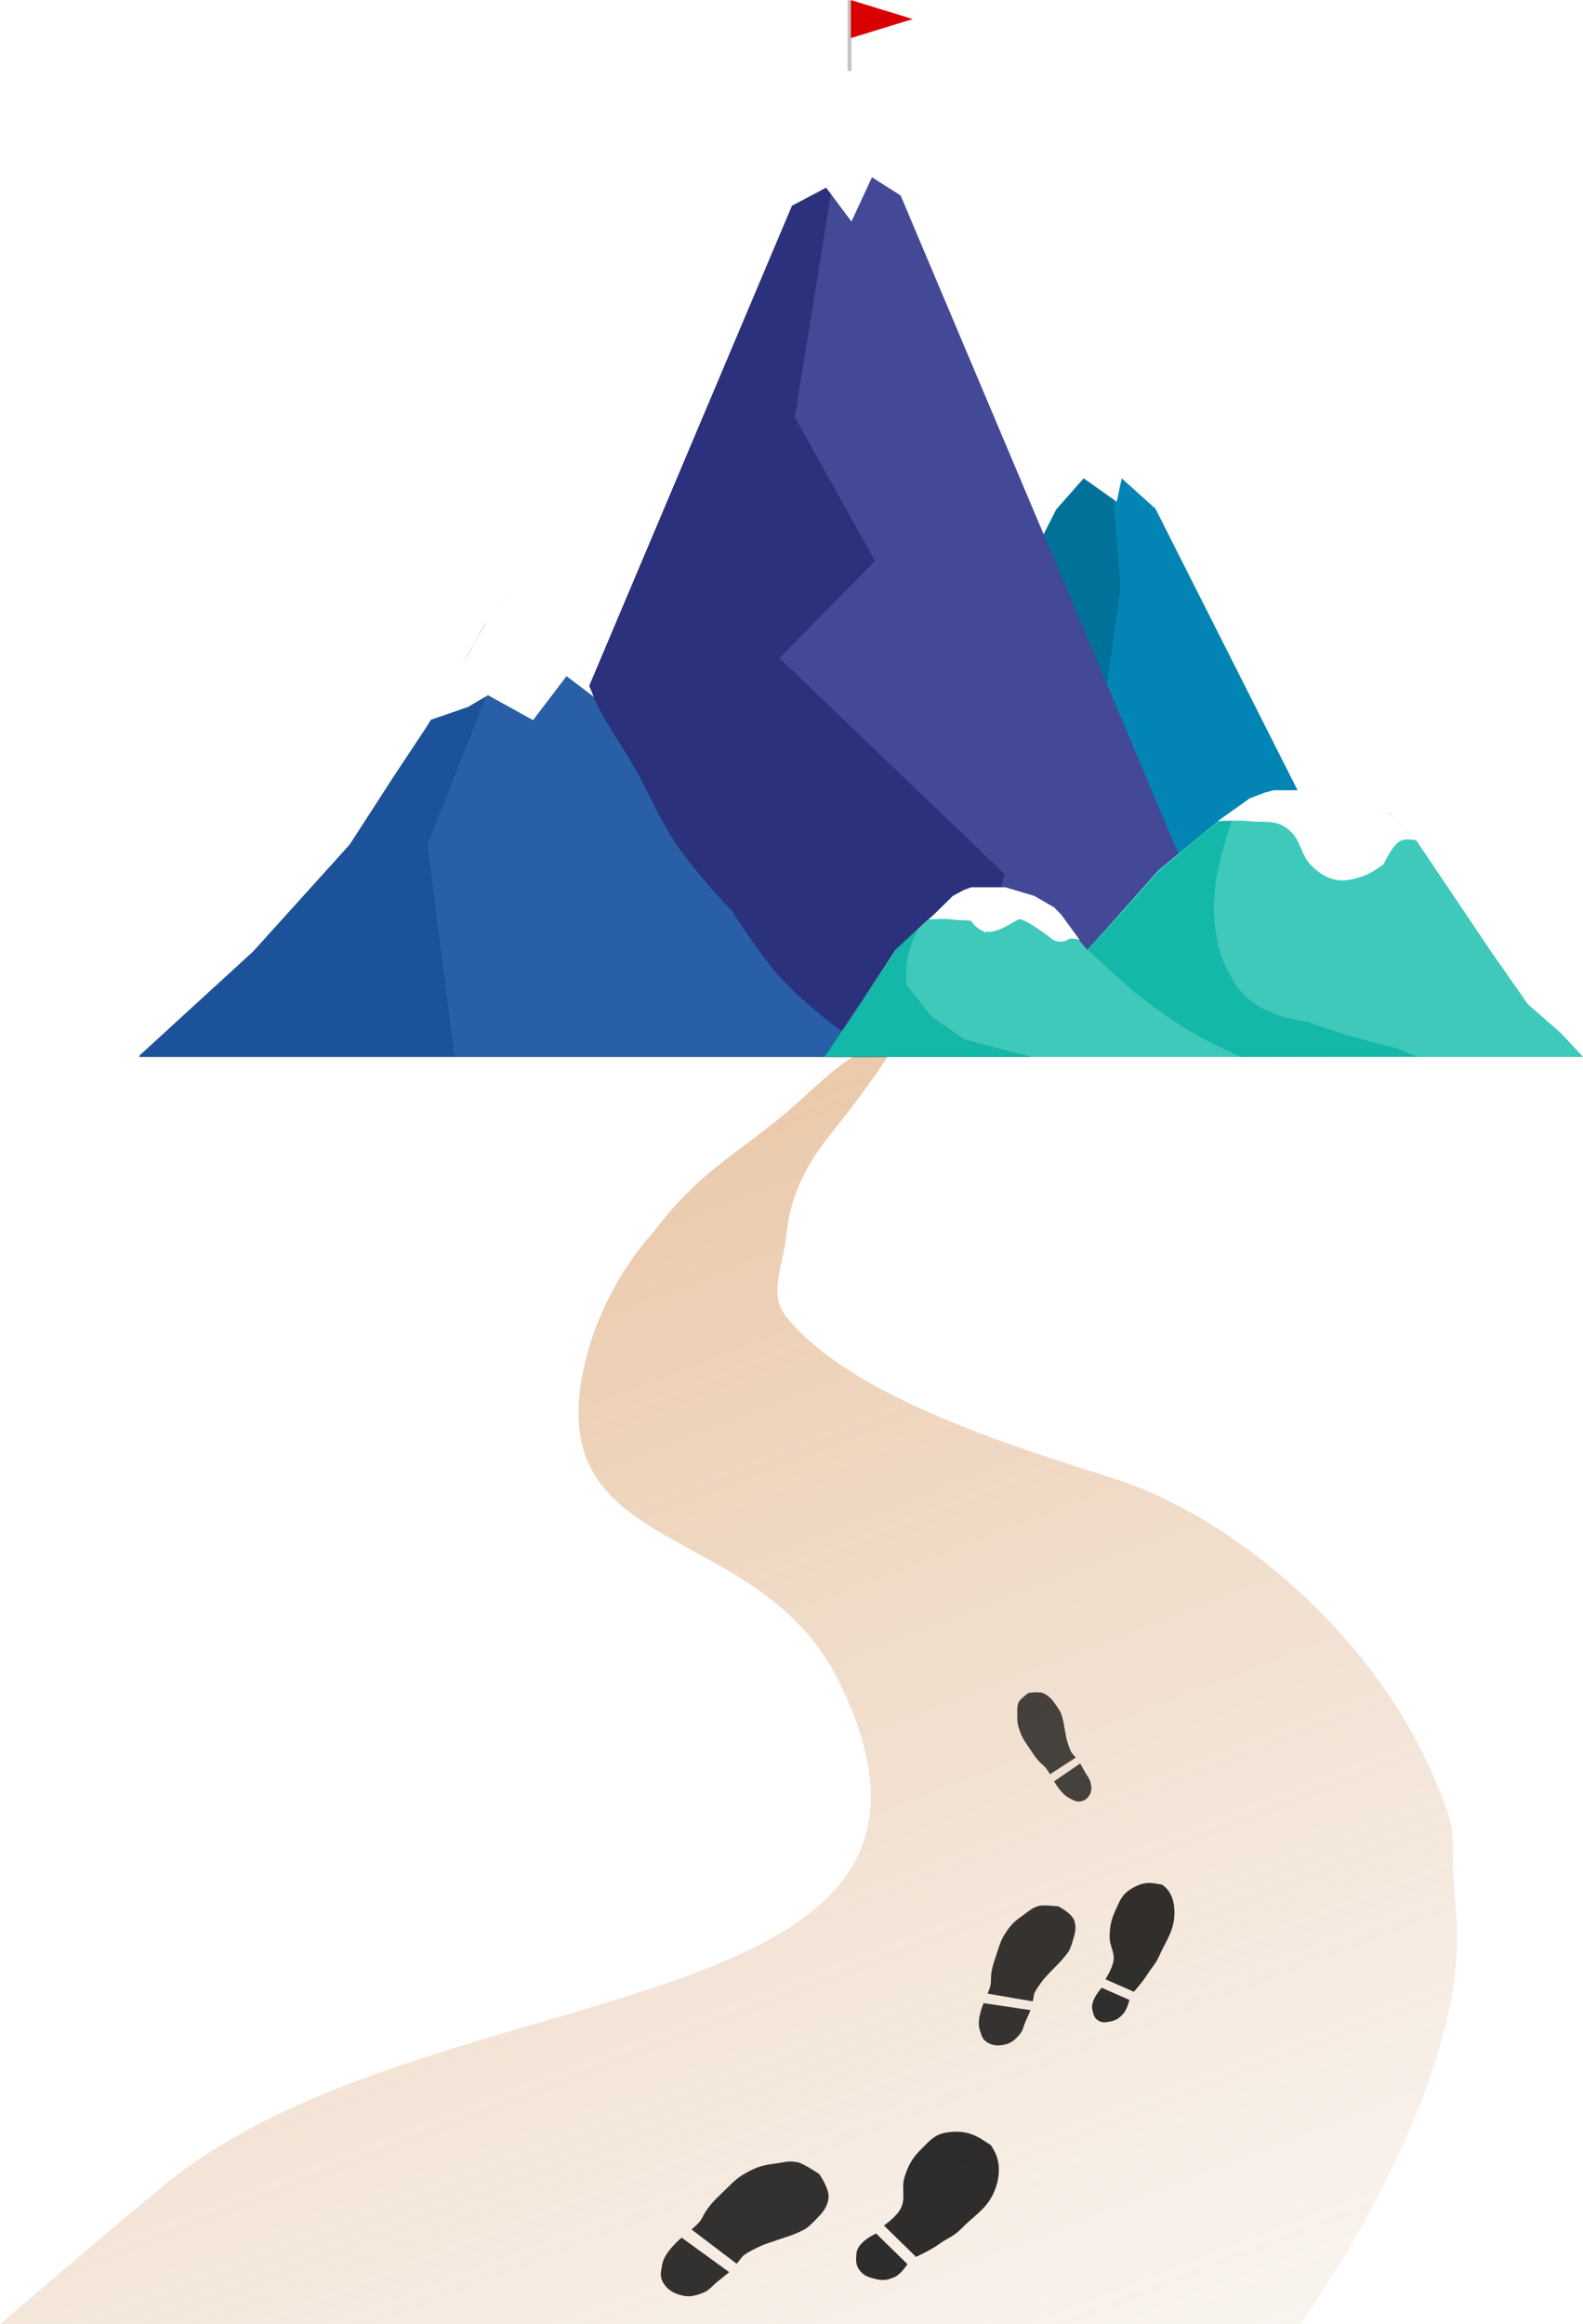 <svg width="21971" height="32239" viewBox="0 0 21971 32239" fill="none" xmlns="http://www.w3.org/2000/svg">
<path d="M11170.1 15205.4C11512.8 14889.9 11924 14511.4 12334.1 14453.2C12433 14439.2 12461 14453.2 12461 14453.2C12461 14453.2 12018.3 15125.3 11642.1 15587C11283.8 16026.6 10985.7 16457.5 10917.1 17110.1C10867.2 17584 10656.8 17949.2 10917.1 18271.1C11823.6 19392.3 14132.6 20082.9 15472.7 20513.1C17091 21032.7 19008.1 22627.2 19863.7 24568.2C20323.1 25610.6 20085.1 25296 20207.3 26500.3C20454 28932.8 18046 32239 18046 32239H0C0 32239 1381.02 31048.3 2277.37 30310.7C5987.69 27257.8 14061.1 28217.2 11642.1 23318.9C10536.8 21080.6 7562.9 21629.4 8091.52 19030C8332.34 17845.8 9054.9 17110.1 9054.9 17110.1C9779.97 16144.5 10321.3 15986.7 11161.6 15213.2L11170.1 15205.4Z" fill="url(#paint0_linear)"/>
<g filter="url(#filter0_d)">
<path d="M15351.5 5694L18926 12773H11777L15351.5 5694Z" fill="#0285B4"/>
</g>
<path d="M13770 8616.09L15023.6 11916L15547 8157.52L15353.7 5699L14462.5 7462.59L13770 8616.09Z" fill="#007199" stroke="black"/>
<path d="M11776 997L17465.8 14470H6086.21L11776 997Z" fill="#434997"/>
<rect x="11764" y="3" width="54" height="982" fill="#C4C4C4"/>
<path d="M12668 264.5L11809.2 528.205L11809.2 0.795L12668 264.5Z" fill="#DA0000"/>
<path d="M11028.9 5788.49L11785.6 1112.42L11750.6 1070L8088.23 9730.32L8070.73 9796.98L7825 10358.5C8657.79 11766.4 10323.4 14554.3 10323.4 14442.8C10323.4 14331.3 12032.9 14396.3 12887.7 14442.8L13769 12894.5L13878 12349.1L13942 12126.9L10814.8 9127.38L12141.8 7779.1L11028.9 5788.49Z" fill="#2B317D" stroke="black"/>
<path d="M4884.04 11685.1L5947.15 10063.2L6380.2 9319.73C6380.2 9319.73 6617.57 8812.34 6813.25 8576.24C6982.09 8372.54 7079.62 8181.57 7285.87 8170.53C7505.95 8158.75 7623.73 8344.71 7797.79 8576.24C8033.68 8890.04 8040.68 9262.24 8230.55 9657.5C8438.05 10089.4 8594.51 10268.5 8821.05 10671.3C9040.18 11060.9 9136 11326.2 9372.25 11685.1C9653.4 12112.2 10159.8 12631.4 10159.8 12631.4C10159.8 12631.4 10526.5 13207.7 10790.1 13510.3C11093.2 13858.2 11616.9 14254.3 11616.9 14254.3L12286 14660H1931L3623.9 13104.6L4884.04 11685.1Z" fill="#295FA6" stroke="black"/>
<path d="M5927.15 11718.2L7318 8194.25V8170H7236.82L7155.65 8194.25L7002.88 8307.4L6725.48 8670.1L6513.27 9042.89L6302.34 9448.02L5927.15 10073.4L5462.46 10774.5L4852.05 11718.2L3512.97 13199.2L1931 14647H6302.34L5927.15 11718.2Z" fill="#1C529A" stroke="black"/>
<path fill-rule="evenodd" clip-rule="evenodd" d="M11504.5 14569.1L11514.9 14553.6C11527.6 14544.6 11551.5 14536.3 11586 14528.8L11534.2 14660H21926.7H21957.8L21956.2 14658.6C21961.2 14658.7 21966.1 14658.8 21971 14659L21665 14330.8L21204.9 13928.8L20678.8 13175.4L20161.9 12406.9L19645 11638.3L19294.1 11288.9L18812.9 11076.8L18311.9 10965.8H18029H17669.4L17342.9 11076.8L16931.7 11367.7L16076.4 12070.6L15452.5 12774.5L15090.3 13175.4L14755.2 12774.5L14379.7 12498.8L14005.6 12372.6H13348.6L12855.5 12774.5L12427.9 13175.4L11934.8 13928.8L11674.1 14316.7L11669.8 14316.6L11663.6 14332.3L11514.9 14553.6C11508 14558.5 11504.5 14563.7 11504.5 14569.1Z" fill="#3EC9BB"/>
<path d="M11521.3 14552L12435.2 13194.7L12484.8 13129.1L12573.4 13045.3L12732.7 12899L12723.5 12918.2L12653.4 13061.5L12591.2 13272.4L12573.4 13434.9V13656.9L12919.2 14099.9L13388.1 14423.9L14292 14659H11436L11453.2 14636.8L11521.3 14552Z" fill="#13B8A8"/>
<path d="M12509.2 13129.1L12435.2 13194.7M12435.2 13194.7L11521.3 14552L11453.2 14636.8L11436 14659H14292L13388.1 14423.9L12919.2 14099.9L12573.4 13656.9V13434.9L12591.2 13272.4L12653.4 13061.5L12723.5 12918.2L12732.7 12899L12573.4 13045.3L12484.8 13129.1L12435.2 13194.7Z" stroke="black"/>
<path d="M15915.8 13892.3C15578.6 13639.2 15100 13173.4 15100 13173.4L15608.9 12622.9L16071.6 12102.8L16534.9 11704.9L16997.5 11329.2L17156.8 11208C17156.8 11208 17051.6 11505.2 16997.5 11704.9C16935.4 11934.1 16891.1 12062.6 16866.7 12307.8C16844.8 12527.4 16838.4 12658.6 16866.7 12876.4C16911.8 13223.4 16995.1 13413.2 17156.8 13666.2C17442.2 14112.7 18148.9 14172.2 18148.9 14172.2C18379.3 14264.1 18744.4 14372.2 18744.4 14372.2C18991.3 14446.2 19379.5 14538.8 19379.5 14538.8L19588.4 14623.6L19669 14656L17222.9 14660C16685.9 14422.8 16393.7 14251.2 15915.8 13892.3Z" fill="#13B8A8"/>
<path d="M11817.3 985H11765.8L10977 2861.81L11466.6 2602.83L11817.3 3073L12102.7 2458.7L12554 2746.2L11817.3 985Z" fill="white"/>
<path d="M15360.6 5694H15313.2L14589 7146L15040.2 6634.8L15499.6 6959.49L15568.9 6634.8L16037 7056.55L15360.6 5694Z" fill="white"/>
<path d="M7052.39 8241.08L7276.19 8115H7330.54L7460.34 8194.68L7580.55 8280.41L7794.12 8546.69L7917.53 8750.43L8010.89 8992.49L8122.79 9378.79L8243 9672.3L8211.67 9643.05L7863.18 9378.79L7398.32 9989L6772.96 9643.05L6494.81 9806.44L5966 9989L6407.84 9235.57L6597.11 8891.63L6772.96 8593.08L7052.39 8241.08Z" fill="white"/>
<path d="M17270.5 11128.5L16902 11389.9C16902 11389.9 17170.1 11370.7 17341.2 11389.9C17572.8 11416 17733 11351.4 17927 11546.4C18053 11672.9 18060.4 11854.5 18183.9 11986.4C18435.3 12255 18666.8 12253.5 18963.3 12133.8C19061.1 12094.3 19203.7 11986.4 19203.7 11986.4C19203.7 11986.4 19323.6 11716.4 19443.4 11660.4C19527.3 11621.3 19668 11660.4 19668 11660.4L19333.1 11326.4L19203.7 11230.5L18839.8 11077.1L18308.1 10962H17927H17680.7L17555.2 10994.3L17341.2 11077.1L17270.5 11128.5Z" fill="white" stroke="white"/>
<path d="M12892 12754.1L13170.6 12481.6L13224 12427.9L13385.8 12341.7L13480.7 12308H13666.9H13955L14356.9 12427.9L14632 12587.9L14729.9 12687.8L14983 13036.1C14983 13036.1 14876.6 12995.3 14813.2 13036.1C14722.6 13094.4 14617.5 13036.1 14617.5 13036.1C14617.5 13036.1 14205.7 12712.9 14131.8 12754.1C13976.7 12840.5 13815.5 12951.2 13667.9 12918.6C13697.1 12959.3 13679.1 12945.4 13644 12911.9C13586.9 12892.9 13532.1 12850.5 13480.7 12774.8C13402.7 12755 13321.8 12769.3 13224 12754.1C13094.7 12734.1 12892 12754.1 12892 12754.1Z" fill="white" stroke="white"/>
<path fill-rule="evenodd" clip-rule="evenodd" d="M14573.6 24609.4L14929 24379.4C14929 24379.4 14900.7 24343.6 14881.6 24322.9C14854.7 24293.8 14829.8 24210.3 14829.8 24210.3C14829.8 24210.3 14806.6 24148.4 14794.9 24085C14780.9 24008.8 14759.5 23889.8 14759.5 23889.8C14759.5 23889.8 14745.3 23823.9 14726.9 23770.1C14710.9 23723.5 14635 23623.5 14635 23623.5C14635 23623.5 14552 23489.3 14432.8 23475.8C14356.4 23467.1 14271.4 23485.3 14271.4 23485.3C14271.4 23485.3 14159.1 23568.8 14141.2 23607C14118.9 23654.7 14119.6 23692.5 14120.5 23738.3C14120.8 23753.8 14121.1 23770.2 14120.5 23788.2C14117.6 23881.2 14125.9 23931.5 14158.8 24020.6C14187.9 24099.2 14212 24137.1 14260.1 24207C14277 24231.6 14292 24254.2 14306 24275.4C14361.5 24359.1 14402.5 24421 14492.8 24498.2C14528.5 24528.7 14573.6 24609.4 14573.6 24609.4ZM14631.3 24709.2L14991.5 24462.1C14991.5 24462.1 15032.4 24533.1 15057.5 24579.2C15067.9 24598.2 15078.5 24613.9 15088.4 24628.8C15108.5 24658.8 15126.1 24685.1 15135.1 24727.2C15149.9 24796.2 15155 24846.7 15117.5 24904.1C15088.6 24948.5 15059.8 24971.8 15006.9 24983.8C14947.9 24997.1 14906.8 24975 14855 24947.2C14848.1 24943.5 14841 24939.7 14833.7 24935.9C14728.4 24880.8 14631.3 24709.2 14631.3 24709.2Z" fill="#030303" fill-opacity="0.72"/>
<path d="M14929 24379.4L14929.3 24379.8L14929.7 24379.5L14929.4 24379.1L14929 24379.4ZM14573.6 24609.4L14573.1 24609.7L14573.4 24610.2L14573.8 24609.9L14573.6 24609.4ZM14881.6 24322.9L14881.2 24323.3L14881.6 24322.9ZM14829.8 24210.3L14830.3 24210.2L14830.3 24210.2L14830.2 24210.1L14829.8 24210.3ZM14794.9 24085L14794.5 24085.1L14794.9 24085ZM14759.5 23889.8L14760 23889.8L14760 23889.7L14760 23889.7L14759.5 23889.8ZM14726.9 23770.1L14726.4 23770.3L14726.9 23770.1ZM14635 23623.5L14634.5 23623.8L14634.5 23623.8L14634.6 23623.9L14635 23623.5ZM14432.8 23475.8L14432.8 23476.3L14432.8 23475.8ZM14271.4 23485.3L14271.3 23484.9L14271.2 23484.9L14271.1 23484.9L14271.4 23485.3ZM14141.2 23607L14140.8 23606.8L14141.2 23607ZM14120.5 23738.3L14121 23738.3L14120.5 23738.3ZM14120.5 23788.2L14121 23788.3L14120.5 23788.2ZM14158.8 24020.6L14159.3 24020.4L14158.8 24020.6ZM14260.1 24207L14259.6 24207.3L14260.1 24207ZM14306 24275.4L14305.6 24275.6L14306 24275.4ZM14492.8 24498.2L14493.2 24497.8L14492.8 24498.2ZM14991.5 24462.1L14991.9 24461.9L14991.6 24461.4L14991.2 24461.7L14991.5 24462.1ZM14631.3 24709.2L14631 24708.8L14630.6 24709L14630.9 24709.4L14631.3 24709.2ZM15057.5 24579.2L15057.9 24578.9L15057.5 24579.2ZM15088.4 24628.8L15088.8 24628.5L15088.4 24628.8ZM15135.1 24727.2L15134.6 24727.3L15135.1 24727.2ZM15117.5 24904.1L15118 24904.3L15117.5 24904.1ZM15006.9 24983.8L15006.7 24983.3L15006.9 24983.8ZM14855 24947.2L14854.7 24947.6L14855 24947.2ZM14833.7 24935.9L14833.5 24936.3L14833.7 24935.9ZM14928.7 24379L14573.3 24609L14573.8 24609.9L14929.3 24379.8L14928.7 24379ZM14881.2 24323.3C14890.8 24333.6 14902.6 24347.7 14912.1 24359.2C14916.8 24365 14920.9 24370.1 14923.9 24373.8C14925.4 24375.6 14926.5 24377.1 14927.4 24378.1C14927.8 24378.6 14928.1 24379 14928.3 24379.3C14928.4 24379.4 14928.5 24379.5 14928.5 24379.6C14928.6 24379.6 14928.6 24379.7 14928.6 24379.7C14928.6 24379.7 14928.6 24379.7 14928.6 24379.7C14928.6 24379.7 14928.6 24379.7 14928.6 24379.7C14928.6 24379.7 14928.6 24379.7 14928.6 24379.7C14928.6 24379.7 14928.6 24379.7 14929 24379.4C14929.4 24379.1 14929.4 24379.1 14929.4 24379.1C14929.4 24379.1 14929.4 24379.1 14929.4 24379.1C14929.4 24379.1 14929.4 24379.1 14929.4 24379.1C14929.4 24379.1 14929.4 24379.1 14929.4 24379.1C14929.4 24379.1 14929.3 24379 14929.3 24379C14929.3 24378.9 14929.2 24378.8 14929.1 24378.7C14928.9 24378.4 14928.5 24378 14928.1 24377.5C14927.3 24376.5 14926.1 24375 14924.7 24373.2C14921.7 24369.5 14917.6 24364.4 14912.8 24358.6C14903.4 24347 14891.5 24332.9 14882 24322.6L14881.2 24323.3ZM14829.8 24210.3C14829.3 24210.5 14829.3 24210.5 14829.3 24210.5C14829.3 24210.5 14829.3 24210.5 14829.3 24210.5C14829.3 24210.5 14829.3 24210.5 14829.3 24210.5C14829.3 24210.5 14829.3 24210.5 14829.3 24210.5C14829.3 24210.6 14829.3 24210.6 14829.4 24210.7C14829.4 24210.9 14829.5 24211.1 14829.6 24211.4C14829.8 24212 14830.1 24212.9 14830.4 24214.1C14831.2 24216.5 14832.2 24219.8 14833.6 24224C14836.4 24232.3 14840.3 24243.6 14845.1 24255.9C14849.9 24268.2 14855.6 24281.3 14861.7 24293.3C14867.8 24305.2 14874.4 24315.9 14881.2 24323.3L14882 24322.6C14875.3 24315.4 14868.7 24304.7 14862.6 24292.8C14856.5 24280.9 14850.8 24267.8 14846.1 24255.5C14841.3 24243.3 14837.3 24231.9 14834.6 24223.7C14833.2 24219.5 14832.1 24216.2 14831.4 24213.8C14831 24212.6 14830.7 24211.7 14830.5 24211.1C14830.4 24210.8 14830.4 24210.6 14830.3 24210.4C14830.3 24210.3 14830.3 24210.3 14830.3 24210.2C14830.3 24210.2 14830.3 24210.2 14830.3 24210.2C14830.3 24210.2 14830.3 24210.2 14830.3 24210.2C14830.3 24210.2 14830.3 24210.2 14830.3 24210.2C14830.3 24210.2 14830.3 24210.2 14829.8 24210.3ZM14794.5 24085.1C14800.3 24116.8 14809 24148.2 14816.3 24171.6C14819.9 24183.3 14823.1 24193 14825.5 24199.8C14826.7 24203.2 14827.6 24205.9 14828.3 24207.7C14828.6 24208.6 14828.9 24209.3 14829 24209.8C14829.1 24210 14829.2 24210.2 14829.2 24210.3C14829.3 24210.4 14829.3 24210.4 14829.3 24210.4C14829.3 24210.5 14829.3 24210.5 14829.3 24210.5C14829.3 24210.5 14829.3 24210.5 14829.3 24210.5C14829.3 24210.5 14829.3 24210.5 14829.3 24210.5C14829.3 24210.5 14829.3 24210.5 14829.8 24210.3C14830.2 24210.1 14830.2 24210.1 14830.2 24210.1C14830.2 24210.1 14830.2 24210.1 14830.2 24210.1C14830.2 24210.1 14830.2 24210.1 14830.2 24210.1C14830.2 24210.1 14830.2 24210.1 14830.2 24210.1C14830.2 24210.1 14830.2 24210 14830.2 24210C14830.1 24209.8 14830.1 24209.7 14830 24209.4C14829.8 24209 14829.6 24208.3 14829.2 24207.4C14828.6 24205.5 14827.6 24202.9 14826.4 24199.5C14824.1 24192.7 14820.8 24183 14817.2 24171.3C14810 24147.9 14801.3 24116.6 14795.4 24084.9L14794.5 24085.1ZM14759.5 23889.8C14759 23889.9 14759 23889.9 14759 23889.9C14759 23889.9 14759 23889.9 14759 23889.9C14759 23889.9 14759 23889.9 14759 23889.9C14759 23890 14759 23890 14759 23890C14759 23890.1 14759.1 23890.2 14759.1 23890.3C14759.1 23890.5 14759.2 23890.8 14759.3 23891.3C14759.4 23892.2 14759.7 23893.5 14760 23895.2C14760.6 23898.6 14761.5 23903.5 14762.6 23909.7C14764.8 23922.1 14767.9 23939.3 14771.5 23958.9C14778.6 23998.2 14787.4 24047 14794.5 24085.1L14795.4 24084.9C14788.4 24046.8 14779.6 23998 14772.5 23958.8C14768.9 23939.1 14765.8 23921.9 14763.6 23909.5C14762.5 23903.4 14761.6 23898.4 14761 23895C14760.6 23893.3 14760.4 23892 14760.2 23891.1C14760.2 23890.7 14760.1 23890.3 14760.1 23890.1C14760 23890 14760 23889.9 14760 23889.8C14760 23889.8 14760 23889.8 14760 23889.8C14760 23889.8 14760 23889.8 14760 23889.8C14760 23889.8 14760 23889.8 14760 23889.8C14760 23889.8 14760 23889.8 14759.5 23889.8ZM14726.4 23770.3C14735.6 23797.2 14743.8 23827.1 14749.6 23850.3C14752.5 23861.9 14754.9 23871.8 14756.5 23878.8C14757.3 23882.3 14758 23885.1 14758.4 23887C14758.6 23888 14758.8 23888.7 14758.9 23889.2C14758.9 23889.4 14759 23889.6 14759 23889.8C14759 23889.8 14759 23889.9 14759 23889.9C14759 23889.9 14759 23889.9 14759 23889.9C14759 23889.9 14759 23889.9 14759 23889.9C14759 23889.9 14759 23889.9 14759 23889.9C14759 23889.9 14759 23889.9 14759.5 23889.8C14760 23889.7 14760 23889.7 14760 23889.7C14760 23889.7 14760 23889.7 14760 23889.7C14760 23889.7 14760 23889.7 14760 23889.7C14760 23889.7 14760 23889.7 14760 23889.7C14760 23889.7 14760 23889.6 14760 23889.5C14759.9 23889.4 14759.9 23889.2 14759.8 23889C14759.7 23888.5 14759.6 23887.7 14759.4 23886.8C14758.9 23884.9 14758.3 23882.1 14757.5 23878.6C14755.9 23871.6 14753.5 23861.6 14750.6 23850C14744.7 23826.8 14736.6 23796.9 14727.4 23770L14726.4 23770.3ZM14635 23623.5C14634.6 23623.9 14634.6 23623.9 14634.6 23623.9C14634.6 23623.9 14634.6 23623.9 14634.6 23623.9C14634.6 23623.9 14634.6 23623.9 14634.6 23623.9C14634.6 23623.9 14634.6 23623.9 14634.6 23623.9C14634.6 23624 14634.7 23624 14634.8 23624.1C14634.9 23624.3 14635.1 23624.6 14635.4 23625C14636 23625.7 14636.8 23626.8 14637.8 23628.2C14640 23631.1 14643 23635.1 14646.7 23640.2C14654 23650.3 14664 23664.2 14674.5 23679.6C14695.5 23710.4 14718.5 23747 14726.4 23770.3L14727.4 23770C14719.4 23746.6 14696.3 23709.9 14675.4 23679.1C14664.9 23663.6 14654.9 23649.7 14647.5 23639.6C14643.8 23634.5 14640.8 23630.5 14638.7 23627.6C14637.6 23626.2 14636.8 23625.1 14636.2 23624.4C14635.9 23624 14635.7 23623.7 14635.6 23623.5C14635.5 23623.4 14635.4 23623.4 14635.4 23623.3C14635.4 23623.3 14635.4 23623.3 14635.4 23623.3C14635.4 23623.3 14635.4 23623.3 14635.4 23623.3C14635.4 23623.2 14635.4 23623.2 14635.4 23623.2C14635.4 23623.2 14635.4 23623.2 14635 23623.5ZM14432.8 23476.3C14492.2 23483 14542.6 23519.9 14578.2 23555.1C14596 23572.7 14610.1 23589.9 14619.7 23602.7C14624.5 23609.1 14628.2 23614.3 14630.7 23618C14632 23619.9 14632.9 23621.3 14633.6 23622.3C14633.9 23622.8 14634.1 23623.2 14634.3 23623.4C14634.4 23623.6 14634.4 23623.7 14634.5 23623.7C14634.5 23623.7 14634.5 23623.8 14634.5 23623.8C14634.5 23623.8 14634.5 23623.8 14634.5 23623.8C14634.5 23623.8 14634.5 23623.8 14634.5 23623.8C14634.5 23623.8 14634.5 23623.8 14635 23623.5C14635.4 23623.3 14635.4 23623.3 14635.4 23623.3C14635.4 23623.3 14635.4 23623.3 14635.4 23623.3C14635.4 23623.3 14635.4 23623.3 14635.4 23623.3C14635.4 23623.2 14635.3 23623.2 14635.3 23623.2C14635.3 23623.1 14635.2 23623 14635.1 23622.9C14635 23622.6 14634.7 23622.3 14634.4 23621.8C14633.8 23620.8 14632.8 23619.3 14631.6 23617.5C14629.1 23613.8 14625.4 23608.5 14620.5 23602.1C14610.9 23589.2 14596.8 23572 14578.9 23554.4C14543.3 23519.1 14492.6 23482.1 14432.9 23475.3L14432.8 23476.3ZM14271.4 23485.3C14271.5 23485.8 14271.5 23485.8 14271.5 23485.8C14271.5 23485.8 14271.5 23485.8 14271.5 23485.8C14271.5 23485.8 14271.5 23485.8 14271.5 23485.8C14271.6 23485.8 14271.6 23485.8 14271.6 23485.8C14271.6 23485.8 14271.7 23485.8 14271.8 23485.8C14271.9 23485.8 14272.2 23485.7 14272.5 23485.6C14273.1 23485.5 14274.1 23485.3 14275.3 23485.1C14277.8 23484.6 14281.4 23483.9 14286 23483.1C14295.1 23481.5 14308.1 23479.5 14323.5 23477.8C14354.3 23474.3 14394.6 23471.9 14432.8 23476.3L14432.9 23475.3C14394.6 23470.9 14354.2 23473.3 14323.4 23476.8C14308 23478.5 14295 23480.6 14285.8 23482.1C14281.2 23482.9 14277.6 23483.6 14275.1 23484.1C14273.9 23484.3 14272.9 23484.5 14272.3 23484.7C14272 23484.7 14271.7 23484.8 14271.6 23484.8C14271.5 23484.8 14271.4 23484.8 14271.4 23484.8C14271.4 23484.9 14271.3 23484.9 14271.3 23484.9C14271.3 23484.9 14271.3 23484.9 14271.3 23484.9C14271.3 23484.9 14271.3 23484.9 14271.3 23484.9C14271.3 23484.9 14271.3 23484.9 14271.4 23485.3ZM14141.7 23607.2C14146.1 23597.8 14156.4 23585.4 14169.5 23572.2C14182.5 23559.1 14198.2 23545.1 14213.4 23532.2C14228.5 23519.4 14243.1 23507.8 14253.9 23499.4C14259.3 23495.2 14263.8 23491.8 14266.9 23489.4C14268.4 23488.2 14269.6 23487.3 14270.5 23486.7C14270.9 23486.4 14271.2 23486.1 14271.4 23486C14271.5 23485.9 14271.6 23485.9 14271.6 23485.8C14271.7 23485.8 14271.7 23485.8 14271.7 23485.8C14271.7 23485.8 14271.7 23485.8 14271.7 23485.8C14271.7 23485.8 14271.7 23485.8 14271.7 23485.8C14271.7 23485.8 14271.7 23485.7 14271.4 23485.3C14271.1 23484.9 14271.1 23484.9 14271.1 23484.9C14271.1 23484.9 14271.1 23484.9 14271.1 23485C14271.1 23485 14271.1 23485 14271.1 23485C14271.1 23485 14271.1 23485 14271 23485C14271 23485 14270.9 23485.1 14270.8 23485.2C14270.6 23485.3 14270.3 23485.6 14269.9 23485.9C14269 23486.5 14267.8 23487.4 14266.3 23488.6C14263.2 23491 14258.7 23494.4 14253.3 23498.6C14242.5 23507 14227.9 23518.6 14212.7 23531.5C14197.5 23544.3 14181.8 23558.3 14168.8 23571.5C14155.7 23584.7 14145.3 23597.2 14140.8 23606.8L14141.7 23607.2ZM14121 23738.3C14120.1 23692.4 14119.4 23654.8 14141.7 23607.2L14140.8 23606.8C14118.4 23654.6 14119.1 23692.5 14120 23738.3L14121 23738.3ZM14121 23788.3C14121.6 23770.2 14121.3 23753.8 14121 23738.3L14120 23738.3C14120.3 23753.8 14120.6 23770.2 14120 23788.2L14121 23788.3ZM14159.3 24020.4C14126.4 23931.4 14118.1 23881.1 14121 23788.3L14120 23788.2C14117.1 23881.2 14125.4 23931.6 14158.4 24020.7L14159.3 24020.4ZM14260.5 24206.7C14212.4 24136.9 14188.4 24099 14159.3 24020.4L14158.4 24020.7C14187.5 24099.4 14211.6 24137.4 14259.6 24207.3L14260.5 24206.7ZM14306.4 24275.1C14292.4 24253.9 14277.4 24231.3 14260.5 24206.7L14259.6 24207.3C14276.6 24231.8 14291.5 24254.4 14305.6 24275.6L14306.4 24275.1ZM14493.2 24497.8C14402.9 24420.7 14361.9 24358.9 14306.4 24275.1L14305.6 24275.6C14361.1 24359.4 14402.2 24421.4 14492.5 24498.6L14493.2 24497.8ZM14573.6 24609.4C14574 24609.2 14574 24609.2 14574 24609.2C14574 24609.2 14574 24609.2 14574 24609.2C14574 24609.2 14574 24609.2 14574 24609.2C14574 24609.2 14574 24609.2 14574 24609.1C14573.9 24609.1 14573.9 24609 14573.9 24609C14573.8 24608.8 14573.7 24608.6 14573.5 24608.3C14573.1 24607.7 14572.6 24606.8 14572 24605.7C14570.7 24603.4 14568.8 24600.1 14566.4 24596.1C14561.6 24588 14554.9 24577 14547 24565C14531.3 24541 14511.1 24513.1 14493.2 24497.8L14492.5 24498.6C14510.3 24513.7 14530.4 24541.5 14546.2 24565.5C14554 24577.5 14560.8 24588.6 14565.5 24596.6C14567.9 24600.6 14569.8 24603.9 14571.1 24606.2C14571.8 24607.3 14572.3 24608.2 14572.6 24608.8C14572.8 24609.1 14572.9 24609.3 14573 24609.5C14573 24609.5 14573.1 24609.6 14573.1 24609.6C14573.1 24609.7 14573.1 24609.7 14573.1 24609.7C14573.1 24609.7 14573.1 24609.7 14573.1 24609.7C14573.1 24609.7 14573.1 24609.7 14573.1 24609.7C14573.1 24609.7 14573.1 24609.7 14573.6 24609.4ZM14991.2 24461.7L14631 24708.8L14631.6 24709.6L14991.8 24462.5L14991.2 24461.7ZM15057.9 24578.9C15045.4 24555.9 15028.9 24526.6 15015.5 24503.1C15008.8 24491.4 15002.9 24481.1 14998.7 24473.7C14996.6 24470 14994.9 24467 14993.7 24465C14993.1 24464 14992.7 24463.2 14992.4 24462.7C14992.2 24462.4 14992.1 24462.2 14992 24462.1C14992 24462 14992 24462 14991.9 24461.9C14991.9 24461.9 14991.9 24461.9 14991.9 24461.9C14991.9 24461.9 14991.9 24461.9 14991.9 24461.9C14991.9 24461.9 14991.9 24461.9 14991.9 24461.9C14991.9 24461.9 14991.9 24461.9 14991.5 24462.1C14991 24462.4 14991 24462.4 14991 24462.4C14991 24462.4 14991 24462.4 14991 24462.4C14991.1 24462.4 14991.1 24462.4 14991.1 24462.4C14991.1 24462.4 14991.1 24462.4 14991.1 24462.4C14991.1 24462.5 14991.1 24462.5 14991.2 24462.6C14991.2 24462.7 14991.4 24462.9 14991.5 24463.2C14991.8 24463.7 14992.3 24464.5 14992.9 24465.5C14994 24467.5 14995.7 24470.5 14997.8 24474.2C15002.1 24481.6 15007.9 24491.9 15014.6 24503.6C15028 24527.1 15044.5 24556.4 15057.1 24579.4L15057.9 24578.9ZM15088.8 24628.5C15078.9 24613.7 15068.3 24597.9 15057.9 24578.9L15057.1 24579.4C15067.5 24598.4 15078 24614.2 15088 24629.1L15088.8 24628.5ZM15135.6 24727C15126.6 24684.9 15108.9 24658.5 15088.8 24628.5L15088 24629.1C15108.1 24659 15125.7 24685.3 15134.6 24727.3L15135.6 24727ZM15118 24904.3C15155.5 24846.8 15150.3 24796.1 15135.6 24727L15134.6 24727.3C15149.4 24796.2 15154.5 24846.6 15117.1 24903.8L15118 24904.3ZM15007 24984.3C15033.5 24978.3 15054 24969.4 15071.5 24956.5C15089 24943.6 15103.5 24926.6 15118 24904.3L15117.1 24903.8C15102.7 24926 15088.2 24942.8 15070.9 24955.7C15053.5 24968.5 15033.1 24977.3 15006.7 24983.3L15007 24984.3ZM14854.7 24947.6C14906.6 24975.5 14947.8 24997.7 15007 24984.3L15006.7 24983.3C14948 24996.6 14907.1 24974.6 14855.2 24946.7L14854.7 24947.6ZM14833.5 24936.3C14840.8 24940.1 14847.9 24943.9 14854.7 24947.6L14855.2 24946.7C14848.3 24943 14841.3 24939.3 14833.9 24935.4L14833.5 24936.3ZM14631.3 24709.2C14630.9 24709.4 14630.9 24709.4 14630.9 24709.4C14630.9 24709.4 14630.9 24709.4 14630.9 24709.4C14630.9 24709.4 14630.9 24709.4 14630.9 24709.5C14630.9 24709.5 14630.9 24709.5 14630.9 24709.6C14631 24709.6 14631 24709.8 14631.1 24709.9C14631.3 24710.2 14631.6 24710.7 14632 24711.4C14632.7 24712.6 14633.8 24714.5 14635.2 24716.9C14638.1 24721.7 14642.3 24728.6 14647.7 24737.1C14658.4 24754.1 14673.9 24777.3 14692.6 24802.2C14730.1 24852 14780.7 24908.7 14833.5 24936.3L14833.9 24935.4C14781.4 24907.9 14730.8 24851.4 14693.4 24801.6C14674.7 24776.7 14659.3 24753.5 14648.5 24736.6C14643.2 24728.1 14639 24721.2 14636.1 24716.4C14634.7 24714 14633.6 24712.1 14632.8 24710.9C14632.5 24710.2 14632.2 24709.7 14632 24709.4C14631.9 24709.3 14631.8 24709.1 14631.8 24709.1C14631.8 24709 14631.8 24709 14631.7 24709C14631.7 24709 14631.7 24708.9 14631.7 24708.9C14631.7 24708.9 14631.7 24708.9 14631.7 24708.9C14631.7 24708.9 14631.7 24708.9 14631.3 24709.2Z" fill="black"/>
<path fill-rule="evenodd" clip-rule="evenodd" d="M9598.57 30924.2L10224.6 31399.3C10224.6 31399.3 10269.4 31346.6 10293.4 31312C10327.2 31263.2 10457.4 31202.7 10457.4 31202.7C10457.4 31202.7 10551 31150.6 10654.3 31115.6C10778.6 31073.4 10973 31008.4 10973 31008.4C10973 31008.4 11079.1 30968.8 11161.6 30926.2C11233 30889.2 11359.6 30746.8 11359.6 30746.8C11359.6 30746.8 11541.8 30584.3 11490.4 30400.2C11457.3 30282 11371.8 30158.4 11371.8 30158.4C11371.8 30158.4 11155.2 30011.2 11077.2 29994.6C10979.8 29974 10914.3 29985.4 10834.7 29999.2C10807.9 30003.9 10779.4 30008.9 10747.5 30013C10583.3 30034.1 10500.6 30060.4 10365.8 30134.7C10246.8 30200.3 10195.7 30247.1 10104 30339.1C10071.7 30371.5 10041.7 30400.3 10013.5 30427.4C9902.16 30534.5 9819.88 30613.5 9742.04 30771.4C9711.3 30833.8 9598.57 30924.2 9598.57 30924.2ZM9460.74 31038.9L10119.5 31516.6C10119.5 31516.6 10021.2 31597.9 9956.64 31648.6C9929.96 31669.6 9909.08 31689.9 9889.37 31709.1C9849.71 31747.7 9814.83 31781.6 9747.04 31806.7C9635.76 31848 9550.71 31869.6 9426.9 31828.6C9331.07 31796.9 9272.08 31759.7 9217.81 31682.9C9157.36 31597.3 9170.02 31529 9185.99 31442.9C9188.11 31431.4 9190.29 31419.7 9192.36 31407.6C9222.16 31233 9460.74 31038.9 9460.74 31038.9Z" fill="#030303" fill-opacity="0.8"/>
<path d="M10224.6 31399.3L10224.3 31399.7L10224.7 31400L10225 31399.6L10224.6 31399.3ZM9598.57 30924.2L9598.26 30923.8L9597.76 30924.2L9598.27 30924.6L9598.57 30924.2ZM10293.4 31312L10293.8 31312.3L10293.4 31312ZM10457.4 31202.7L10457.6 31203.1L10457.6 31203.1L10457.6 31203.1L10457.4 31202.7ZM10654.3 31115.6L10654.2 31115.1L10654.3 31115.6ZM10973 31008.4L10973.1 31008.9L10973.1 31008.9L10973.1 31008.9L10973 31008.4ZM11161.6 30926.2L11161.8 30926.6L11161.6 30926.2ZM11359.6 30746.8L11359.3 30746.4L11359.3 30746.4L11359.3 30746.4L11359.6 30746.8ZM11490.4 30400.2L11489.9 30400.3L11490.4 30400.2ZM11371.8 30158.4L11372.3 30158.1L11372.2 30158L11372.1 30158L11371.8 30158.4ZM11077.2 29994.6L11077.3 29994.2L11077.3 29994.2L11077.2 29994.6ZM10834.7 29999.2L10834.6 29998.7L10834.7 29999.2ZM10747.5 30013L10747.6 30013.5L10747.5 30013ZM10365.8 30134.7L10366.1 30135.1L10365.8 30134.7ZM10104 30339.1L10103.6 30338.7L10104 30339.1ZM10013.5 30427.4L10013.2 30427L10013.5 30427.4ZM9742.04 30771.4L9741.59 30771.2L9742.04 30771.4ZM10119.5 31516.6L10119.8 31517L10120.3 31516.5L10119.8 31516.2L10119.5 31516.6ZM9460.74 31038.9L9461.04 31038.5L9460.73 31038.3L9460.43 31038.5L9460.74 31038.9ZM9956.64 31648.6L9956.95 31649L9956.64 31648.6ZM9889.37 31709.1L9889.02 31708.7L9889.37 31709.1ZM9747.04 31806.7L9747.21 31807.2L9747.04 31806.7ZM9426.9 31828.6L9427.05 31828.2L9426.9 31828.6ZM9217.81 31682.9L9217.41 31683.2L9217.81 31682.9ZM9185.99 31442.9L9185.5 31442.8L9185.99 31442.9ZM9192.36 31407.6L9192.85 31407.7L9192.36 31407.6ZM10224.9 31398.9L9598.87 30923.8L9598.27 30924.6L10224.3 31399.7L10224.9 31398.9ZM10293 31311.7C10281 31329 10263.8 31350.8 10249.6 31368.3C10242.5 31377 10236.1 31384.7 10231.6 31390.2C10229.3 31392.9 10227.4 31395.1 10226.2 31396.6C10225.5 31397.4 10225 31398 10224.7 31398.4C10224.5 31398.6 10224.4 31398.7 10224.3 31398.8C10224.3 31398.9 10224.2 31398.9 10224.2 31398.9C10224.2 31398.9 10224.2 31398.9 10224.2 31398.9C10224.2 31398.9 10224.2 31399 10224.2 31399C10224.2 31399 10224.2 31399 10224.2 31399C10224.2 31399 10224.2 31399 10224.6 31399.3C10225 31399.6 10225 31399.6 10225 31399.6C10225 31399.6 10225 31399.6 10225 31399.6C10225 31399.6 10225 31399.6 10225 31399.6C10225 31399.6 10225 31399.6 10225 31399.6C10225 31399.5 10225 31399.5 10225.1 31399.5C10225.2 31399.3 10225.3 31399.2 10225.5 31399C10225.8 31398.6 10226.3 31398 10226.9 31397.3C10228.2 31395.8 10230 31393.6 10232.3 31390.8C10236.9 31385.3 10243.3 31377.7 10250.4 31368.9C10264.6 31351.4 10281.8 31329.6 10293.8 31312.3L10293 31311.7ZM10457.4 31202.7C10457.2 31202.2 10457.2 31202.2 10457.2 31202.2C10457.2 31202.2 10457.2 31202.2 10457.2 31202.2C10457.2 31202.2 10457.2 31202.2 10457.2 31202.2C10457.1 31202.2 10457.1 31202.2 10457.1 31202.3C10457 31202.3 10456.9 31202.3 10456.8 31202.4C10456.6 31202.5 10456.2 31202.7 10455.7 31202.9C10454.8 31203.4 10453.3 31204 10451.5 31204.9C10447.9 31206.7 10442.7 31209.2 10436.3 31212.4C10423.6 31218.9 10406.2 31228 10387.8 31238.6C10369.4 31249.2 10349.9 31261.4 10333 31273.9C10316 31286.5 10301.5 31299.4 10293 31311.7L10293.8 31312.3C10302.2 31300.2 10316.6 31287.3 10333.6 31274.7C10350.5 31262.2 10369.9 31250.1 10388.3 31239.5C10406.7 31228.9 10424 31219.8 10436.7 31213.3C10443.1 31210.1 10448.3 31207.6 10452 31205.8C10453.8 31204.9 10455.2 31204.3 10456.1 31203.8C10456.6 31203.6 10457 31203.4 10457.2 31203.3C10457.4 31203.2 10457.5 31203.2 10457.5 31203.2C10457.5 31203.1 10457.6 31203.1 10457.6 31203.1C10457.6 31203.1 10457.6 31203.1 10457.6 31203.1C10457.6 31203.1 10457.6 31203.1 10457.6 31203.1C10457.6 31203.1 10457.6 31203.1 10457.4 31202.7ZM10654.2 31115.1C10602.5 31132.6 10553.2 31154.4 10516.9 31171.8C10498.7 31180.5 10483.8 31188.1 10473.4 31193.5C10468.2 31196.3 10464.1 31198.4 10461.4 31199.9C10460 31200.7 10458.9 31201.2 10458.2 31201.6C10457.9 31201.8 10457.6 31202 10457.4 31202.1C10457.3 31202.1 10457.3 31202.2 10457.2 31202.2C10457.2 31202.2 10457.2 31202.2 10457.2 31202.2C10457.2 31202.2 10457.2 31202.2 10457.2 31202.2C10457.2 31202.2 10457.2 31202.2 10457.2 31202.2C10457.2 31202.2 10457.2 31202.2 10457.4 31202.7C10457.6 31203.1 10457.6 31203.1 10457.6 31203.1C10457.6 31203.1 10457.6 31203.1 10457.6 31203.1C10457.6 31203.1 10457.7 31203.1 10457.7 31203.1C10457.7 31203.1 10457.7 31203.1 10457.7 31203.1C10457.8 31203 10457.8 31203 10457.9 31203C10458.1 31202.9 10458.4 31202.7 10458.7 31202.5C10459.4 31202.1 10460.5 31201.5 10461.9 31200.8C10464.6 31199.3 10468.7 31197.1 10473.9 31194.4C10484.3 31189 10499.2 31181.4 10517.3 31172.7C10553.6 31155.3 10602.9 31133.6 10654.5 31116L10654.2 31115.1ZM10973 31008.4C10972.8 31007.9 10972.8 31007.9 10972.8 31007.9C10972.8 31007.9 10972.8 31007.9 10972.8 31007.9C10972.8 31007.9 10972.8 31007.9 10972.8 31007.9C10972.7 31007.9 10972.7 31007.9 10972.7 31008C10972.6 31008 10972.4 31008 10972.2 31008.1C10971.9 31008.2 10971.3 31008.4 10970.6 31008.7C10969.1 31009.1 10967 31009.9 10964.2 31010.8C10958.7 31012.7 10950.6 31015.4 10940.5 31018.7C10920.3 31025.5 10892.2 31034.9 10860.1 31045.7C10796 31067.2 10716.3 31094 10654.2 31115.1L10654.5 31116C10716.6 31095 10796.3 31068.2 10860.4 31046.7C10892.5 31035.9 10920.7 31026.4 10940.8 31019.7C10950.9 31016.3 10959 31013.6 10964.5 31011.7C10967.3 31010.8 10969.5 31010.1 10970.9 31009.6C10971.6 31009.4 10972.2 31009.2 10972.6 31009.1C10972.8 31009 10972.9 31008.9 10973 31008.9C10973 31008.9 10973.1 31008.9 10973.1 31008.9C10973.1 31008.9 10973.1 31008.9 10973.1 31008.9C10973.1 31008.9 10973.1 31008.9 10973.1 31008.9C10973.1 31008.9 10973.1 31008.9 10973 31008.4ZM11161.3 30925.7C11120.1 30947 11073 30967.6 11036.2 30982.8C11017.7 30990.4 11001.9 30996.7 10990.7 31001.1C10985 31003.3 10980.6 31005 10977.5 31006.1C10976 31006.7 10974.8 31007.2 10974 31007.5C10973.6 31007.6 10973.3 31007.7 10973.1 31007.8C10973 31007.8 10972.9 31007.9 10972.9 31007.9C10972.8 31007.9 10972.8 31007.9 10972.8 31007.9C10972.8 31007.9 10972.8 31007.9 10972.8 31007.9C10972.8 31007.9 10972.8 31007.9 10972.8 31007.9C10972.8 31007.9 10972.8 31007.9 10973 31008.4C10973.1 31008.9 10973.1 31008.9 10973.1 31008.9C10973.1 31008.9 10973.1 31008.9 10973.1 31008.9C10973.2 31008.9 10973.2 31008.9 10973.2 31008.9C10973.2 31008.8 10973.2 31008.8 10973.2 31008.8C10973.3 31008.8 10973.3 31008.8 10973.4 31008.7C10973.7 31008.7 10974 31008.6 10974.4 31008.4C10975.2 31008.1 10976.3 31007.7 10977.9 31007.1C10980.9 31005.9 10985.4 31004.2 10991 31002C11002.3 30997.6 11018.1 30991.3 11036.5 30983.7C11073.4 30968.5 11120.6 30947.9 11161.8 30926.6L11161.3 30925.7ZM11359.6 30746.8C11359.3 30746.4 11359.3 30746.4 11359.3 30746.4C11359.3 30746.4 11359.3 30746.4 11359.3 30746.4C11359.2 30746.4 11359.2 30746.4 11359.2 30746.5C11359.2 30746.5 11359.2 30746.5 11359.2 30746.5C11359.1 30746.6 11359 30746.7 11358.9 30746.8C11358.7 30747.1 11358.3 30747.5 11357.8 30748C11356.9 30749.1 11355.5 30750.6 11353.7 30752.6C11350.1 30756.6 11344.9 30762.3 11338.4 30769.3C11325.4 30783.2 11307.3 30802.1 11287 30822.2C11246.4 30862.5 11197 30907.3 11161.3 30925.7L11161.8 30926.6C11197.6 30908.1 11247.2 30863.2 11287.7 30823C11308 30802.8 11326.1 30783.9 11339.1 30769.9C11345.6 30763 11350.8 30757.3 11354.4 30753.3C11356.2 30751.3 11357.6 30749.8 11358.6 30748.7C11359 30748.2 11359.4 30747.8 11359.6 30747.5C11359.8 30747.4 11359.9 30747.3 11359.9 30747.2C11359.9 30747.2 11360 30747.1 11360 30747.1C11360 30747.1 11360 30747.1 11360 30747.1C11360 30747.1 11360 30747.1 11360 30747.1C11360 30747.1 11360 30747.1 11359.6 30746.8ZM11489.9 30400.3C11515.6 30492.2 11483 30578.7 11443.9 30642.3C11424.3 30674 11403.2 30700.1 11386.9 30718.2C11378.8 30727.2 11371.9 30734.3 11367 30739.1C11364.6 30741.5 11362.6 30743.3 11361.3 30744.5C11360.7 30745.1 11360.2 30745.6 11359.8 30745.9C11359.6 30746.1 11359.5 30746.2 11359.4 30746.3C11359.4 30746.3 11359.4 30746.3 11359.3 30746.4C11359.3 30746.4 11359.3 30746.4 11359.3 30746.4C11359.3 30746.4 11359.3 30746.4 11359.3 30746.4C11359.3 30746.4 11359.3 30746.4 11359.6 30746.8C11360 30747.1 11360 30747.1 11360 30747.1C11360 30747.1 11360 30747.1 11360 30747.1C11360 30747.1 11360 30747.1 11360 30747.1C11360 30747.1 11360.1 30747.1 11360.1 30747C11360.2 30746.9 11360.3 30746.8 11360.5 30746.7C11360.8 30746.3 11361.3 30745.9 11362 30745.3C11363.3 30744 11365.3 30742.2 11367.7 30739.8C11372.6 30735 11379.5 30727.9 11387.7 30718.8C11404 30700.7 11425.2 30674.6 11444.7 30642.8C11483.9 30579.1 11516.6 30492.3 11490.9 30400L11489.9 30400.3ZM11371.8 30158.4C11371.4 30158.7 11371.4 30158.7 11371.4 30158.7C11371.4 30158.7 11371.4 30158.7 11371.4 30158.7C11371.4 30158.7 11371.4 30158.7 11371.5 30158.7C11371.5 30158.7 11371.5 30158.8 11371.5 30158.8C11371.5 30158.8 11371.6 30158.9 11371.7 30159.1C11371.8 30159.3 11372.1 30159.6 11372.4 30160.1C11373 30161 11374 30162.4 11375.2 30164.2C11377.6 30167.8 11381 30173.1 11385.3 30179.8C11393.8 30193.3 11405.5 30212.4 11418.3 30235.2C11443.8 30280.9 11473.4 30341.3 11489.9 30400.3L11490.9 30400C11474.3 30340.9 11444.7 30280.4 11419.2 30234.7C11406.4 30211.9 11394.7 30192.7 11386.1 30179.3C11381.9 30172.6 11378.4 30167.3 11376 30163.7C11374.8 30161.9 11373.9 30160.5 11373.2 30159.5C11372.9 30159.1 11372.7 30158.7 11372.5 30158.5C11372.4 30158.4 11372.4 30158.3 11372.3 30158.2C11372.3 30158.2 11372.3 30158.2 11372.3 30158.1C11372.3 30158.1 11372.3 30158.1 11372.3 30158.1C11372.3 30158.1 11372.3 30158.1 11372.3 30158.1C11372.3 30158.1 11372.3 30158.1 11371.8 30158.4ZM11077.1 29995.1C11096.5 29999.3 11124.6 30011.5 11155.9 30027.7C11187.2 30043.8 11221.6 30063.7 11253.5 30083.2C11285.5 30102.6 11315 30121.5 11336.5 30135.6C11347.3 30142.6 11356 30148.4 11362.1 30152.5C11365.1 30154.5 11367.5 30156.1 11369.1 30157.2C11369.9 30157.7 11370.5 30158.1 11370.9 30158.4C11371.1 30158.5 11371.3 30158.6 11371.4 30158.7C11371.5 30158.8 11371.5 30158.8 11371.5 30158.8C11371.5 30158.8 11371.5 30158.8 11371.6 30158.8C11371.6 30158.8 11371.6 30158.8 11371.6 30158.8C11371.6 30158.8 11371.6 30158.8 11371.8 30158.4C11372.1 30158 11372.1 30158 11372.1 30158C11372.1 30158 11372.1 30158 11372.1 30158C11372.1 30158 11372.1 30158 11372.1 30158C11372.1 30158 11372 30157.9 11372 30157.9C11371.9 30157.8 11371.7 30157.7 11371.5 30157.6C11371.1 30157.3 11370.5 30156.9 11369.7 30156.3C11368.1 30155.3 11365.7 30153.7 11362.7 30151.6C11356.6 30147.6 11347.8 30141.8 11337.1 30134.7C11315.5 30120.7 11286 30101.8 11254 30082.3C11222.1 30062.9 11187.7 30042.9 11156.4 30026.8C11125.1 30010.7 11096.9 29998.3 11077.3 29994.2L11077.1 29995.1ZM10834.8 29999.7C10914.4 29985.8 10979.8 29974.5 11077.1 29995.1L11077.3 29994.2C10979.8 29973.4 10914.2 29984.9 10834.6 29998.7L10834.8 29999.7ZM10747.6 30013.5C10779.5 30009.4 10808 30004.4 10834.8 29999.7L10834.6 29998.7C10807.8 30003.4 10779.3 30008.4 10747.5 30012.5L10747.6 30013.5ZM10366.1 30135.1C10500.8 30060.8 10583.5 30034.6 10747.6 30013.5L10747.5 30012.5C10583.2 30033.6 10500.4 30059.9 10365.6 30134.2L10366.1 30135.1ZM10104.3 30339.4C10196 30247.5 10247.1 30200.7 10366.1 30135.1L10365.6 30134.2C10246.5 30199.9 10195.3 30246.8 10103.6 30338.7L10104.3 30339.4ZM10013.9 30427.8C10042 30400.7 10072.1 30371.8 10104.3 30339.4L10103.6 30338.7C10071.4 30371.1 10041.3 30400 10013.2 30427L10013.9 30427.8ZM9742.49 30771.6C9820.29 30613.9 9902.51 30534.8 10013.9 30427.8L10013.2 30427C9901.81 30534.1 9819.48 30613.2 9741.59 30771.2L9742.49 30771.6ZM9598.57 30924.2C9598.88 30924.6 9598.89 30924.6 9598.89 30924.6C9598.89 30924.6 9598.89 30924.6 9598.89 30924.6C9598.89 30924.5 9598.9 30924.5 9598.91 30924.5C9598.92 30924.5 9598.94 30924.5 9598.97 30924.5C9599.02 30924.4 9599.1 30924.4 9599.21 30924.3C9599.43 30924.1 9599.74 30923.9 9600.16 30923.5C9601 30922.8 9602.22 30921.8 9603.79 30920.5C9606.94 30917.9 9611.46 30914.2 9616.99 30909.4C9628.05 30900 9643.1 30886.7 9659.12 30871.5C9691.15 30841.1 9727.08 30802.9 9742.49 30771.6L9741.59 30771.2C9726.27 30802.3 9690.46 30840.4 9658.44 30870.8C9642.43 30886 9627.39 30899.2 9616.34 30908.7C9610.82 30913.4 9606.3 30917.2 9603.16 30919.8C9601.59 30921.1 9600.36 30922.1 9599.53 30922.7C9599.11 30923.1 9598.8 30923.3 9598.58 30923.5C9598.48 30923.6 9598.39 30923.7 9598.34 30923.7C9598.31 30923.7 9598.29 30923.7 9598.28 30923.8C9598.27 30923.8 9598.27 30923.8 9598.26 30923.8C9598.26 30923.8 9598.26 30923.8 9598.26 30923.8C9598.26 30923.8 9598.26 30923.8 9598.57 30924.2ZM10119.8 31516.2L9461.04 31038.5L9460.45 31039.3L10119.2 31517L10119.8 31516.2ZM9956.95 31649C9989.23 31623.7 10029.9 31590.7 10062.6 31564C10078.9 31550.6 10093.2 31538.9 10103.4 31530.5C10108.5 31526.2 10112.6 31522.9 10115.4 31520.5C10116.9 31519.4 10117.9 31518.5 10118.7 31517.9C10119 31517.6 10119.3 31517.3 10119.5 31517.2C10119.6 31517.1 10119.7 31517.1 10119.7 31517C10119.7 31517 10119.8 31517 10119.8 31517C10119.8 31517 10119.8 31517 10119.8 31517C10119.8 31517 10119.8 31517 10119.8 31517C10119.8 31517 10119.8 31517 10119.5 31516.6C10119.2 31516.2 10119.2 31516.2 10119.2 31516.2C10119.2 31516.2 10119.2 31516.2 10119.2 31516.2C10119.2 31516.2 10119.1 31516.2 10119.1 31516.2C10119.1 31516.2 10119.1 31516.2 10119.1 31516.2C10119 31516.3 10119 31516.3 10118.9 31516.4C10118.7 31516.6 10118.4 31516.8 10118 31517.1C10117.3 31517.7 10116.2 31518.6 10114.8 31519.8C10112 31522.1 10107.9 31525.5 10102.8 31529.7C10092.6 31538.1 10078.3 31549.9 10062 31563.2C10029.3 31589.9 9988.61 31622.9 9956.33 31648.2L9956.95 31649ZM9889.72 31709.4C9909.42 31690.3 9930.29 31670 9956.95 31649L9956.33 31648.2C9929.63 31669.2 9908.73 31689.6 9889.02 31708.7L9889.72 31709.4ZM9747.21 31807.2C9815.11 31782.1 9850.06 31748 9889.72 31709.4L9889.02 31708.7C9849.37 31747.3 9814.55 31781.2 9746.86 31806.3L9747.21 31807.2ZM9426.74 31829.1C9550.71 31870.1 9635.9 31848.5 9747.21 31807.2L9746.86 31806.3C9635.63 31847.5 9550.71 31869.1 9427.05 31828.2L9426.74 31829.1ZM9217.41 31683.2C9271.74 31760.1 9330.84 31797.4 9426.74 31829.1L9427.05 31828.2C9331.3 31796.5 9272.41 31759.3 9218.22 31682.6L9217.41 31683.2ZM9185.5 31442.8C9177.52 31485.8 9170.34 31524.5 9172.74 31563.1C9175.15 31601.8 9187.13 31640.3 9217.41 31683.2L9218.22 31682.6C9188.05 31639.9 9176.13 31601.5 9173.74 31563.1C9171.35 31524.6 9178.49 31486.1 9186.48 31443L9185.5 31442.8ZM9191.87 31407.5C9189.79 31419.6 9187.62 31431.4 9185.5 31442.8L9186.48 31443C9188.6 31431.5 9190.78 31419.8 9192.85 31407.7L9191.87 31407.5ZM9460.74 31038.9C9460.43 31038.5 9460.43 31038.5 9460.43 31038.5C9460.42 31038.5 9460.42 31038.5 9460.42 31038.5C9460.41 31038.5 9460.4 31038.6 9460.38 31038.6C9460.36 31038.6 9460.31 31038.6 9460.25 31038.7C9460.14 31038.8 9459.97 31038.9 9459.74 31039.1C9459.29 31039.5 9458.62 31040 9457.74 31040.8C9455.98 31042.2 9453.4 31044.4 9450.11 31047.2C9443.52 31052.9 9434.08 31061.1 9422.66 31071.6C9399.82 31092.5 9369.06 31122.3 9337.36 31157.5C9273.98 31227.8 9206.79 31320.1 9191.87 31407.5L9192.85 31407.7C9207.73 31320.5 9274.73 31228.5 9338.1 31158.1C9369.77 31123 9400.51 31093.3 9423.34 31072.3C9434.75 31061.9 9444.18 31053.6 9450.76 31048C9454.05 31045.2 9456.62 31043 9458.38 31041.5C9459.25 31040.8 9459.93 31040.2 9460.38 31039.9C9460.6 31039.7 9460.77 31039.5 9460.89 31039.4C9460.95 31039.4 9460.99 31039.4 9461.02 31039.3C9461.03 31039.3 9461.04 31039.3 9461.05 31039.3C9461.05 31039.3 9461.06 31039.3 9461.06 31039.3C9461.06 31039.3 9461.06 31039.3 9460.74 31038.9Z" fill="black"/>
<path fill-rule="evenodd" clip-rule="evenodd" d="M13708.2 27652.8L14333.2 27759.8C14333.2 27759.8 14345.6 27705.4 14349.9 27671.7C14356 27624.3 14426.7 27532.4 14426.7 27532.4C14426.7 27532.4 14474.3 27460.3 14535.2 27396.8C14608.5 27320.3 14723.4 27201.4 14723.4 27201.4C14723.4 27201.4 14784.7 27133.6 14827.8 27072.4C14865.2 27019.3 14902.8 26870.2 14902.8 26870.2C14902.8 26870.2 14972.8 26686.1 14867.4 26573.5C14799.7 26501.2 14692.5 26444.5 14692.5 26444.5C14692.5 26444.5 14482.7 26419.8 14420.6 26437C14343.2 26458.4 14300.6 26490.9 14248.8 26530.5C14231.3 26543.9 14212.8 26558 14191.5 26572.8C14081.8 26649.1 14032.4 26698.7 13963.6 26802C13902.8 26893.3 13883.6 26945.8 13852.2 27045.8C13841.2 27081 13830.4 27112.8 13820.3 27142.7C13780.5 27260.8 13751 27348 13754.1 27490C13755.3 27546.1 13708.2 27652.8 13708.2 27652.8ZM13652.3 27786.2L14301.6 27882.9C14301.6 27882.9 14261.6 27977.7 14234.2 28038.1C14222.9 28063 14215.5 28085.3 14208.6 28106.4C14194.6 28148.8 14182.2 28186 14143 28229.3C14078.7 28300.2 14025.9 28347.3 13922 28364.1C13841.6 28377.1 13785.6 28372.4 13718.1 28337.6C13643 28298.8 13626.6 28245.3 13606 28177.6C13603.2 28168.7 13600.4 28159.5 13597.4 28150C13553.8 28014 13652.3 27786.2 13652.3 27786.2Z" fill="#030303" fill-opacity="0.79"/>
<path d="M14333.2 27759.8L14333.1 27760.3L14333.6 27760.4L14333.7 27759.9L14333.2 27759.8ZM13708.2 27652.8L13707.8 27652.6L13707.5 27653.1L13708.1 27653.3L13708.2 27652.8ZM14349.9 27671.7L14349.5 27671.7L14349.9 27671.7ZM14426.7 27532.4L14427.1 27532.7L14427.1 27532.7L14427.1 27532.7L14426.7 27532.4ZM14535.2 27396.8L14534.9 27396.4L14535.2 27396.8ZM14723.4 27201.4L14723.8 27201.8L14723.8 27201.8L14723.8 27201.8L14723.4 27201.4ZM14827.8 27072.4L14827.4 27072.1L14827.8 27072.4ZM14902.8 26870.2L14902.3 26870L14902.3 26870.1L14902.3 26870.1L14902.8 26870.2ZM14867.4 26573.5L14867.7 26573.1L14867.4 26573.5ZM14692.5 26444.5L14692.8 26444.1L14692.7 26444L14692.6 26444L14692.5 26444.5ZM14420.6 26437L14420.8 26437.5L14420.6 26437ZM14248.8 26530.5L14248.5 26530.1L14248.8 26530.5ZM14191.5 26572.8L14191.2 26572.4L14191.5 26572.8ZM13963.6 26802L13964 26802.3L13963.6 26802ZM13852.2 27045.8L13852.7 27045.9L13852.2 27045.8ZM13820.3 27142.7L13819.9 27142.5L13820.3 27142.7ZM13754.1 27490L13753.6 27490L13754.1 27490ZM14301.6 27882.9L14302.1 27883.1L14302.3 27882.5L14301.7 27882.4L14301.6 27882.9ZM13652.3 27786.2L13652.4 27785.7L13652 27785.7L13651.8 27786L13652.3 27786.2ZM14234.2 28038.1L14234.7 28038.3L14234.2 28038.1ZM14208.6 28106.4L14209.1 28106.5L14208.6 28106.4ZM14143 28229.3L14142.7 28228.9L14143 28229.3ZM13922 28364.1L13922.1 28364.6L13922 28364.1ZM13718.1 28337.6L13718.3 28337.2L13718.1 28337.6ZM13606 28177.6L13605.5 28177.8L13606 28177.6ZM13597.4 28150L13596.9 28150.2L13597.4 28150ZM14333.3 27759.3L13708.3 27652.3L13708.1 27653.3L14333.1 27760.3L14333.3 27759.3ZM14349.5 27671.7C14347.3 27688.5 14343.1 27710.5 14339.5 27728.3C14337.6 27737.2 14336 27745.1 14334.7 27750.7C14334.1 27753.5 14333.6 27755.8 14333.3 27757.3C14333.1 27758.1 14332.9 27758.7 14332.9 27759.1C14332.8 27759.3 14332.8 27759.5 14332.7 27759.6C14332.7 27759.6 14332.7 27759.7 14332.7 27759.7C14332.7 27759.7 14332.7 27759.7 14332.7 27759.7C14332.7 27759.7 14332.7 27759.7 14332.7 27759.7C14332.7 27759.7 14332.7 27759.7 14332.7 27759.7C14332.7 27759.7 14332.7 27759.7 14333.2 27759.8C14333.7 27759.9 14333.7 27759.9 14333.7 27759.9C14333.7 27759.9 14333.7 27759.9 14333.7 27759.9C14333.7 27759.9 14333.7 27759.9 14333.7 27759.9C14333.7 27759.9 14333.7 27759.9 14333.7 27759.9C14333.7 27759.9 14333.7 27759.8 14333.7 27759.8C14333.7 27759.7 14333.8 27759.5 14333.8 27759.3C14333.9 27758.9 14334.1 27758.3 14334.2 27757.5C14334.6 27756 14335.1 27753.7 14335.7 27750.9C14336.9 27745.3 14338.6 27737.4 14340.5 27728.5C14344.1 27710.7 14348.3 27688.7 14350.4 27671.8L14349.5 27671.7ZM14426.7 27532.4C14426.3 27532.1 14426.3 27532.1 14426.3 27532.1C14426.3 27532.1 14426.3 27532.1 14426.3 27532.1C14426.3 27532.1 14426.3 27532.1 14426.3 27532.1C14426.3 27532.1 14426.2 27532.2 14426.2 27532.2C14426.2 27532.2 14426.1 27532.3 14426.1 27532.4C14425.9 27532.6 14425.7 27532.8 14425.5 27533.2C14425 27533.8 14424.2 27534.9 14423.2 27536.2C14421.3 27538.8 14418.5 27542.5 14415.1 27547.2C14408.4 27556.6 14399.4 27569.5 14390.2 27584C14380.9 27598.5 14371.5 27614.4 14364 27629.7C14356.6 27645 14351 27659.7 14349.5 27671.7L14350.4 27671.8C14351.9 27660 14357.5 27645.4 14364.9 27630.2C14372.4 27614.9 14381.8 27599 14391 27584.5C14400.2 27570.1 14409.2 27557.2 14415.9 27547.8C14419.3 27543.1 14422.1 27539.4 14424 27536.8C14425 27535.5 14425.8 27534.4 14426.3 27533.8C14426.5 27533.4 14426.7 27533.2 14426.9 27533C14426.9 27532.9 14427 27532.8 14427 27532.8C14427 27532.8 14427 27532.8 14427.1 27532.7C14427.1 27532.7 14427.1 27532.7 14427.1 27532.7C14427.1 27532.7 14427.1 27532.7 14427.1 27532.7C14427.1 27532.7 14427.1 27532.7 14426.7 27532.4ZM14534.9 27396.4C14504.4 27428.2 14477.2 27462.1 14457.7 27488.1C14447.9 27501.1 14440.1 27512.1 14434.7 27519.9C14431.9 27523.8 14429.8 27526.8 14428.4 27528.9C14427.7 27530 14427.2 27530.8 14426.8 27531.3C14426.6 27531.6 14426.5 27531.8 14426.4 27531.9C14426.3 27532 14426.3 27532.1 14426.3 27532.1C14426.3 27532.1 14426.3 27532.1 14426.3 27532.1C14426.3 27532.1 14426.3 27532.1 14426.3 27532.1C14426.3 27532.1 14426.3 27532.1 14426.3 27532.1C14426.3 27532.1 14426.3 27532.1 14426.7 27532.4C14427.1 27532.7 14427.1 27532.7 14427.1 27532.7C14427.1 27532.7 14427.1 27532.7 14427.1 27532.7C14427.1 27532.7 14427.1 27532.7 14427.1 27532.7C14427.1 27532.7 14427.1 27532.7 14427.1 27532.6C14427.1 27532.6 14427.2 27532.6 14427.2 27532.5C14427.3 27532.3 14427.5 27532.1 14427.6 27531.9C14428 27531.3 14428.5 27530.5 14429.3 27529.5C14430.7 27527.4 14432.8 27524.3 14435.5 27520.4C14440.9 27512.7 14448.7 27501.7 14458.5 27488.7C14478 27462.8 14505.1 27428.9 14535.6 27397.1L14534.9 27396.4ZM14723.4 27201.4C14723 27201.1 14723 27201.1 14723 27201.1C14723 27201.1 14723 27201.1 14723 27201.1C14723 27201.1 14723 27201.1 14723 27201.1C14723 27201.1 14723 27201.1 14723 27201.2C14722.9 27201.2 14722.8 27201.3 14722.7 27201.4C14722.5 27201.7 14722.2 27202 14721.7 27202.4C14720.9 27203.3 14719.6 27204.6 14718 27206.3C14714.7 27209.7 14709.9 27214.7 14703.9 27220.9C14692 27233.2 14675.4 27250.5 14656.4 27270.1C14618.6 27309.4 14571.5 27358.2 14534.9 27396.4L14535.6 27397.1C14572.2 27358.9 14619.3 27310.1 14657.2 27270.8C14676.1 27251.1 14692.8 27233.9 14704.7 27221.6C14710.6 27215.4 14715.4 27210.4 14718.7 27207C14720.3 27205.3 14721.6 27204 14722.5 27203.1C14722.9 27202.7 14723.2 27202.3 14723.4 27202.1C14723.5 27202 14723.6 27201.9 14723.7 27201.9C14723.7 27201.8 14723.7 27201.8 14723.7 27201.8C14723.8 27201.8 14723.8 27201.8 14723.8 27201.8C14723.8 27201.8 14723.8 27201.8 14723.8 27201.8C14723.8 27201.8 14723.8 27201.8 14723.4 27201.4ZM14827.4 27072.1C14805.8 27102.7 14779.8 27134.9 14759 27159.5C14748.7 27171.8 14739.7 27182.2 14733.3 27189.5C14730.1 27193.2 14727.5 27196.1 14725.8 27198.1C14724.9 27199 14724.2 27199.8 14723.7 27200.3C14723.5 27200.6 14723.3 27200.8 14723.2 27200.9C14723.2 27201 14723.1 27201 14723.1 27201C14723.1 27201.1 14723.1 27201.1 14723 27201.1C14723 27201.1 14723 27201.1 14723 27201.1C14723 27201.1 14723 27201.1 14723 27201.1C14723 27201.1 14723 27201.1 14723.4 27201.4C14723.8 27201.8 14723.8 27201.8 14723.8 27201.8C14723.8 27201.8 14723.8 27201.8 14723.8 27201.8C14723.8 27201.8 14723.8 27201.8 14723.8 27201.8C14723.8 27201.7 14723.8 27201.7 14723.8 27201.7C14723.9 27201.7 14723.9 27201.6 14724 27201.6C14724.1 27201.4 14724.2 27201.2 14724.5 27201C14724.9 27200.5 14725.6 27199.7 14726.5 27198.7C14728.3 27196.8 14730.8 27193.9 14734 27190.2C14740.4 27182.9 14749.5 27172.5 14759.8 27160.2C14780.5 27135.5 14806.6 27103.3 14828.2 27072.7L14827.4 27072.1ZM14902.8 26870.2C14902.3 26870.1 14902.3 26870.1 14902.3 26870.1C14902.3 26870.1 14902.3 26870.1 14902.3 26870.1C14902.3 26870.1 14902.3 26870.1 14902.3 26870.1C14902.3 26870.1 14902.3 26870.2 14902.3 26870.2C14902.3 26870.3 14902.2 26870.4 14902.2 26870.5C14902.1 26870.8 14902 26871.2 14901.9 26871.8C14901.6 26872.9 14901.2 26874.5 14900.6 26876.6C14899.5 26880.8 14897.9 26886.8 14895.9 26894.2C14891.7 26909 14885.9 26929.3 14878.8 26951.2C14864.8 26995.2 14846 27045.6 14827.4 27072.1L14828.2 27072.7C14846.9 27046.1 14865.7 26995.4 14879.8 26951.6C14886.8 26929.6 14892.7 26909.3 14896.8 26894.5C14898.9 26887.1 14900.5 26881 14901.6 26876.9C14902.1 26874.8 14902.6 26873.1 14902.9 26872C14903 26871.5 14903.1 26871.1 14903.2 26870.8C14903.2 26870.6 14903.2 26870.5 14903.3 26870.4C14903.3 26870.4 14903.3 26870.4 14903.3 26870.4C14903.3 26870.4 14903.3 26870.3 14903.3 26870.3C14903.3 26870.3 14903.3 26870.3 14903.3 26870.3C14903.3 26870.3 14903.3 26870.3 14902.8 26870.2ZM14867 26573.8C14919.6 26630 14928.4 26704 14924.1 26764C14922 26794.1 14916.5 26820.6 14911.6 26839.6C14909.1 26849.1 14906.8 26856.7 14905.1 26861.9C14904.3 26864.6 14903.6 26866.6 14903.1 26868C14902.8 26868.6 14902.7 26869.2 14902.5 26869.5C14902.5 26869.7 14902.4 26869.8 14902.4 26869.9C14902.4 26870 14902.4 26870 14902.3 26870C14902.3 26870 14902.3 26870 14902.3 26870C14902.3 26870 14902.3 26870 14902.3 26870C14902.3 26870 14902.3 26870 14902.8 26870.2C14903.3 26870.4 14903.3 26870.4 14903.3 26870.4C14903.3 26870.4 14903.3 26870.4 14903.3 26870.4C14903.3 26870.4 14903.3 26870.4 14903.3 26870.4C14903.3 26870.3 14903.3 26870.3 14903.3 26870.3C14903.4 26870.2 14903.4 26870 14903.5 26869.9C14903.6 26869.5 14903.8 26869 14904 26868.3C14904.5 26866.9 14905.2 26864.9 14906.1 26862.2C14907.8 26857 14910.1 26849.3 14912.6 26839.8C14917.5 26820.8 14922.9 26794.2 14925.1 26764.1C14929.4 26703.9 14920.6 26629.6 14867.7 26573.1L14867 26573.8ZM14692.5 26444.5C14692.3 26445 14692.3 26445 14692.3 26445C14692.3 26445 14692.3 26445 14692.3 26445C14692.3 26445 14692.3 26445 14692.3 26445C14692.3 26445 14692.3 26445 14692.4 26445C14692.4 26445 14692.5 26445.1 14692.6 26445.1C14692.8 26445.2 14693.1 26445.4 14693.5 26445.6C14694.3 26446 14695.5 26446.7 14697 26447.5C14700.1 26449.2 14704.5 26451.7 14710.1 26454.9C14721.2 26461.4 14736.7 26470.7 14754.3 26482.3C14789.6 26505.5 14833.2 26537.7 14867 26573.8L14867.7 26573.1C14833.9 26536.9 14790.1 26504.7 14754.9 26481.5C14737.2 26469.9 14721.7 26460.5 14710.6 26454.1C14705 26450.8 14700.6 26448.3 14697.5 26446.7C14696 26445.8 14694.8 26445.2 14694 26444.7C14693.6 26444.5 14693.3 26444.3 14693.1 26444.2C14693 26444.2 14692.9 26444.1 14692.8 26444.1C14692.8 26444.1 14692.8 26444.1 14692.8 26444.1C14692.8 26444.1 14692.8 26444.1 14692.8 26444.1C14692.8 26444.1 14692.8 26444.1 14692.8 26444.1C14692.8 26444.1 14692.8 26444.1 14692.5 26444.5ZM14420.8 26437.5C14436.2 26433.2 14460.9 26431.5 14489.3 26431.4C14517.7 26431.3 14549.7 26432.8 14579.8 26434.8C14609.9 26436.8 14638.1 26439.4 14658.7 26441.4C14669 26442.4 14677.5 26443.3 14683.3 26444C14686.3 26444.3 14688.5 26444.6 14690.1 26444.7C14690.9 26444.8 14691.5 26444.9 14691.9 26444.9C14692.1 26445 14692.2 26445 14692.3 26445C14692.4 26445 14692.4 26445 14692.4 26445C14692.4 26445 14692.5 26445 14692.5 26445C14692.5 26445 14692.5 26445 14692.5 26445C14692.5 26445 14692.5 26445 14692.5 26444.5C14692.6 26444 14692.6 26444 14692.6 26444C14692.6 26444 14692.6 26444 14692.6 26444C14692.6 26444 14692.6 26444 14692.5 26444C14692.5 26444 14692.5 26444 14692.4 26444C14692.3 26444 14692.2 26444 14692 26443.9C14691.6 26443.9 14691 26443.8 14690.2 26443.7C14688.7 26443.6 14686.4 26443.3 14683.4 26443C14677.6 26442.3 14669.1 26441.4 14658.8 26440.4C14638.2 26438.4 14610 26435.8 14579.9 26433.8C14549.8 26431.8 14517.7 26430.3 14489.3 26430.4C14460.9 26430.5 14436.1 26432.2 14420.5 26436.5L14420.8 26437.5ZM14249.1 26530.9C14300.9 26491.4 14343.4 26458.9 14420.8 26437.5L14420.5 26436.5C14343 26458 14300.3 26490.5 14248.5 26530.1L14249.1 26530.9ZM14191.8 26573.2C14213.1 26558.4 14231.6 26544.2 14249.1 26530.9L14248.5 26530.1C14231 26543.5 14212.5 26557.6 14191.2 26572.4L14191.8 26573.2ZM13964 26802.3C14032.8 26699 14082.2 26649.4 14191.8 26573.2L14191.2 26572.4C14081.5 26648.7 14032 26698.3 13963.2 26801.7L13964 26802.3ZM13852.7 27045.9C13884.1 26946 13903.3 26893.5 13964 26802.3L13963.2 26801.7C13902.4 26893.1 13883.2 26945.7 13851.7 27045.6L13852.7 27045.9ZM13820.8 27142.9C13830.9 27113 13841.6 27081.1 13852.7 27045.9L13851.7 27045.6C13840.7 27080.8 13829.9 27112.7 13819.9 27142.5L13820.8 27142.9ZM13754.6 27490C13751.5 27348.1 13781 27260.9 13820.8 27142.9L13819.9 27142.5C13780 27260.6 13750.5 27347.9 13753.6 27490L13754.6 27490ZM13708.2 27652.8C13708.7 27653 13708.7 27653 13708.7 27653C13708.7 27653 13708.7 27653 13708.7 27653C13708.7 27653 13708.7 27652.9 13708.7 27652.9C13708.7 27652.9 13708.7 27652.9 13708.7 27652.9C13708.7 27652.8 13708.8 27652.8 13708.8 27652.7C13708.9 27652.4 13709 27652.1 13709.2 27651.7C13709.6 27651 13710.1 27649.8 13710.7 27648.3C13712 27645.2 13713.8 27640.8 13716 27635.4C13720.4 27624.5 13726.3 27609.4 13732.1 27592.6C13743.7 27558.9 13755.2 27518.1 13754.6 27490L13753.6 27490C13754.2 27518 13742.7 27558.6 13731.1 27592.3C13725.3 27609.1 13719.5 27624.2 13715.1 27635C13712.9 27640.5 13711.1 27644.8 13709.8 27647.9C13709.1 27649.4 13708.6 27650.6 13708.3 27651.4C13708.1 27651.7 13708 27652.1 13707.9 27652.3C13707.9 27652.4 13707.8 27652.4 13707.8 27652.5C13707.8 27652.5 13707.8 27652.5 13707.8 27652.5C13707.8 27652.5 13707.8 27652.6 13707.8 27652.6C13707.8 27652.6 13707.8 27652.6 13707.8 27652.6C13707.8 27652.6 13707.8 27652.6 13708.2 27652.8ZM14301.7 27882.4L13652.4 27785.7L13652.2 27786.7L14301.6 27883.4L14301.7 27882.4ZM14234.7 28038.3C14248.4 28008.1 14265.2 27969.3 14278.6 27938.1C14285.4 27922.4 14291.2 27908.7 14295.4 27898.9C14297.5 27893.9 14299.2 27890 14300.3 27887.3C14300.9 27885.9 14301.3 27884.9 14301.6 27884.2C14301.8 27883.8 14301.9 27883.6 14302 27883.4C14302 27883.3 14302 27883.2 14302.1 27883.2C14302.1 27883.1 14302.1 27883.1 14302.1 27883.1C14302.1 27883.1 14302.1 27883.1 14302.1 27883.1C14302.1 27883.1 14302.1 27883.1 14302.1 27883.1C14302.1 27883.1 14302.1 27883.1 14301.6 27882.9C14301.2 27882.7 14301.2 27882.7 14301.2 27882.7C14301.2 27882.7 14301.2 27882.7 14301.2 27882.7C14301.2 27882.7 14301.2 27882.7 14301.2 27882.7C14301.2 27882.7 14301.1 27882.8 14301.1 27882.8C14301.1 27882.8 14301.1 27882.9 14301.1 27883C14301 27883.2 14300.9 27883.4 14300.7 27883.8C14300.4 27884.5 14300 27885.5 14299.4 27886.9C14298.2 27889.6 14296.6 27893.6 14294.5 27898.5C14290.3 27908.3 14284.4 27922 14277.7 27937.7C14264.3 27968.9 14247.4 28007.7 14233.8 28037.9L14234.7 28038.3ZM14209.1 28106.5C14216 28085.5 14223.4 28063.2 14234.7 28038.3L14233.8 28037.9C14222.5 28062.8 14215.1 28085.2 14208.1 28106.2L14209.1 28106.5ZM14143.4 28229.6C14182.7 28186.3 14195 28148.9 14209.1 28106.5L14208.1 28106.2C14194.1 28148.6 14181.8 28185.8 14142.7 28228.9L14143.4 28229.6ZM13922.1 28364.6C14026.2 28347.8 14079.1 28300.6 14143.4 28229.6L14142.7 28228.9C14078.4 28299.8 14025.7 28346.9 13922 28363.6L13922.1 28364.6ZM13717.9 28338.1C13785.4 28372.9 13841.6 28377.6 13922.1 28364.6L13922 28363.6C13841.6 28376.6 13785.7 28371.9 13718.3 28337.2L13717.9 28338.1ZM13605.5 28177.8C13615.8 28211.6 13625.1 28242 13641.2 28268.7C13657.3 28295.5 13680.2 28318.6 13717.9 28338.1L13718.3 28337.2C13680.9 28317.8 13658.1 28294.8 13642 28268.2C13626 28241.6 13616.8 28211.3 13606.5 28177.5L13605.5 28177.8ZM13596.9 28150.2C13600 28159.6 13602.8 28168.8 13605.5 28177.8L13606.5 28177.5C13603.7 28168.5 13600.9 28159.3 13597.9 28149.9L13596.9 28150.2ZM13652.3 27786.2C13651.8 27786 13651.8 27786 13651.8 27786C13651.8 27786 13651.8 27786 13651.8 27786C13651.8 27786 13651.8 27786 13651.8 27786.1C13651.8 27786.1 13651.8 27786.1 13651.8 27786.2C13651.7 27786.3 13651.6 27786.5 13651.5 27786.7C13651.4 27787.1 13651.1 27787.8 13650.7 27788.6C13650 27790.3 13649 27792.8 13647.7 27796.1C13645.1 27802.6 13641.4 27812 13637.1 27823.7C13628.5 27847.2 13617.6 27880 13608 27917C13588.8 27990.9 13575.1 28082 13596.9 28150.2L13597.9 28149.9C13576.1 28082 13589.8 27991.2 13609 27917.2C13618.5 27880.3 13629.5 27847.6 13638 27824.1C13642.3 27812.4 13646 27802.9 13648.6 27796.4C13649.9 27793.2 13650.9 27790.7 13651.7 27789C13652 27788.1 13652.3 27787.5 13652.5 27787.1C13652.6 27786.8 13652.6 27786.7 13652.7 27786.6C13652.7 27786.5 13652.7 27786.5 13652.7 27786.4C13652.7 27786.4 13652.7 27786.4 13652.7 27786.4C13652.7 27786.4 13652.7 27786.4 13652.7 27786.4C13652.7 27786.4 13652.7 27786.4 13652.3 27786.2Z" fill="black"/>
<path fill-rule="evenodd" clip-rule="evenodd" d="M12268.7 30870.1L12713.6 31304.5C12713.6 31304.5 12911.8 31214.7 13022.4 31135.9C13082.5 31093.1 13126.3 31067.7 13164.7 31045.5C13229.4 31008.1 13278.8 30979.6 13365 30891.3C13410.6 30844.5 13457.8 30803.4 13504.2 30763C13594.7 30684.2 13682.2 30608.1 13749 30498C13854.2 30324.3 13923.2 30041.5 13791.1 29818.8C13763 29771.4 13757.1 29758.8 13747.4 29750.7C13737.2 29742.3 13723 29738.7 13674.9 29705.4C13490.6 29577.4 13344.9 29553.2 13158.6 29576.7C12998.1 29597 12927.2 29668.3 12830 29766.4C12818.6 29777.8 12806.9 29789.6 12794.6 29801.8C12668.3 29926.6 12612.5 30017.7 12555.6 30194.3C12532.4 30266.3 12534.7 30333.8 12537 30399.8C12539.6 30477 12542.1 30552.1 12503.6 30629.5C12443.9 30749.5 12268.7 30870.1 12268.7 30870.1ZM12160.3 30981.2L12594.4 31405C12594.4 31405 12511.7 31539.6 12422 31581.5C12330.3 31624.3 12261.7 31641.1 12146 31610.2C12142.7 31609.3 12139.4 31608.5 12136.2 31607.6C12057.8 31586.8 11997.7 31570.8 11940 31502.4C11874.7 31424.9 11879.5 31356.9 11885.3 31273.6C11885.6 31269.7 11885.8 31265.9 11886.1 31262C11897.6 31093.2 12160.3 30981.2 12160.3 30981.2Z" fill="black" fill-opacity="0.81"/>
<path fill-rule="evenodd" clip-rule="evenodd" d="M15342.3 27454.2L15736.9 27627.6C15736.9 27627.6 15854.6 27496 15914.3 27401.5C15946.9 27350.1 15971.8 27317 15993.6 27287.9C16030.3 27239.1 16058.3 27201.7 16099.4 27108.2C16121.2 27058.7 16145.2 27012.8 16168.8 26967.7C16214.7 26879.8 16259.2 26794.9 16282.4 26691.7C16319.1 26529 16308.4 26297.8 16172 26177.2C16143.2 26151.7 16136.4 26144.3 16128.1 26141.5C16119.4 26138.6 16109 26140.7 16069 26131.9C15916.1 26098.4 15811.2 26128.7 15688 26207.5C15581.9 26275.3 15547.9 26351.3 15501.2 26455.6C15495.8 26467.8 15490.1 26480.4 15484.2 26493.4C15423.1 26627 15403.5 26712.6 15400.6 26861.5C15399.5 26922.2 15414.9 26971.2 15430 27019.1C15447.6 27075.1 15464.8 27129.6 15454.2 27199.4C15437.8 27307.5 15342.3 27454.2 15342.3 27454.2ZM15290.6 27571.8L15675.6 27741C15675.6 27741 15646.5 27867.5 15593.5 27927.9C15539.3 27989.7 15495.6 28024.7 15409.8 28040.1C15407.4 28040.6 15405 28041 15402.6 28041.4C15344.5 28052 15299.9 28060 15246.2 28028.6C15185.5 27993 15174.8 27941.3 15161.7 27878C15161.1 27875.1 15160.5 27872.2 15159.9 27869.2C15133.2 27741 15290.6 27571.8 15290.6 27571.8Z" fill="black" fill-opacity="0.8"/>
<defs>
<filter id="filter0_d" x="11773" y="5694" width="7157" height="7087" filterUnits="userSpaceOnUse" color-interpolation-filters="sRGB">
<feFlood flood-opacity="0" result="BackgroundImageFix"/>
<feColorMatrix in="SourceAlpha" type="matrix" values="0 0 0 0 0 0 0 0 0 0 0 0 0 0 0 0 0 0 127 0"/>
<feOffset dy="4"/>
<feGaussianBlur stdDeviation="2"/>
<feColorMatrix type="matrix" values="0 0 0 0 0 0 0 0 0 0 0 0 0 0 0 0 0 0 0.25 0"/>
<feBlend mode="normal" in2="BackgroundImageFix" result="effect1_dropShadow"/>
<feBlend mode="normal" in="SourceGraphic" in2="effect1_dropShadow" result="shape"/>
</filter>
<linearGradient id="paint0_linear" x1="23377.3" y1="3225.9" x2="34531.5" y2="32214.3" gradientUnits="userSpaceOnUse">
<stop stop-color="#F0EFEE"/>
<stop offset="0" stop-color="#EBCEB4" stop-opacity="0.58"/>
<stop offset="0" stop-color="#FEEEDF" stop-opacity="0.569"/>
<stop offset="0.12" stop-color="#D38339" stop-opacity="0.495"/>
<stop offset="1" stop-color="#C99E77" stop-opacity="0"/>
</linearGradient>
</defs>
</svg>
